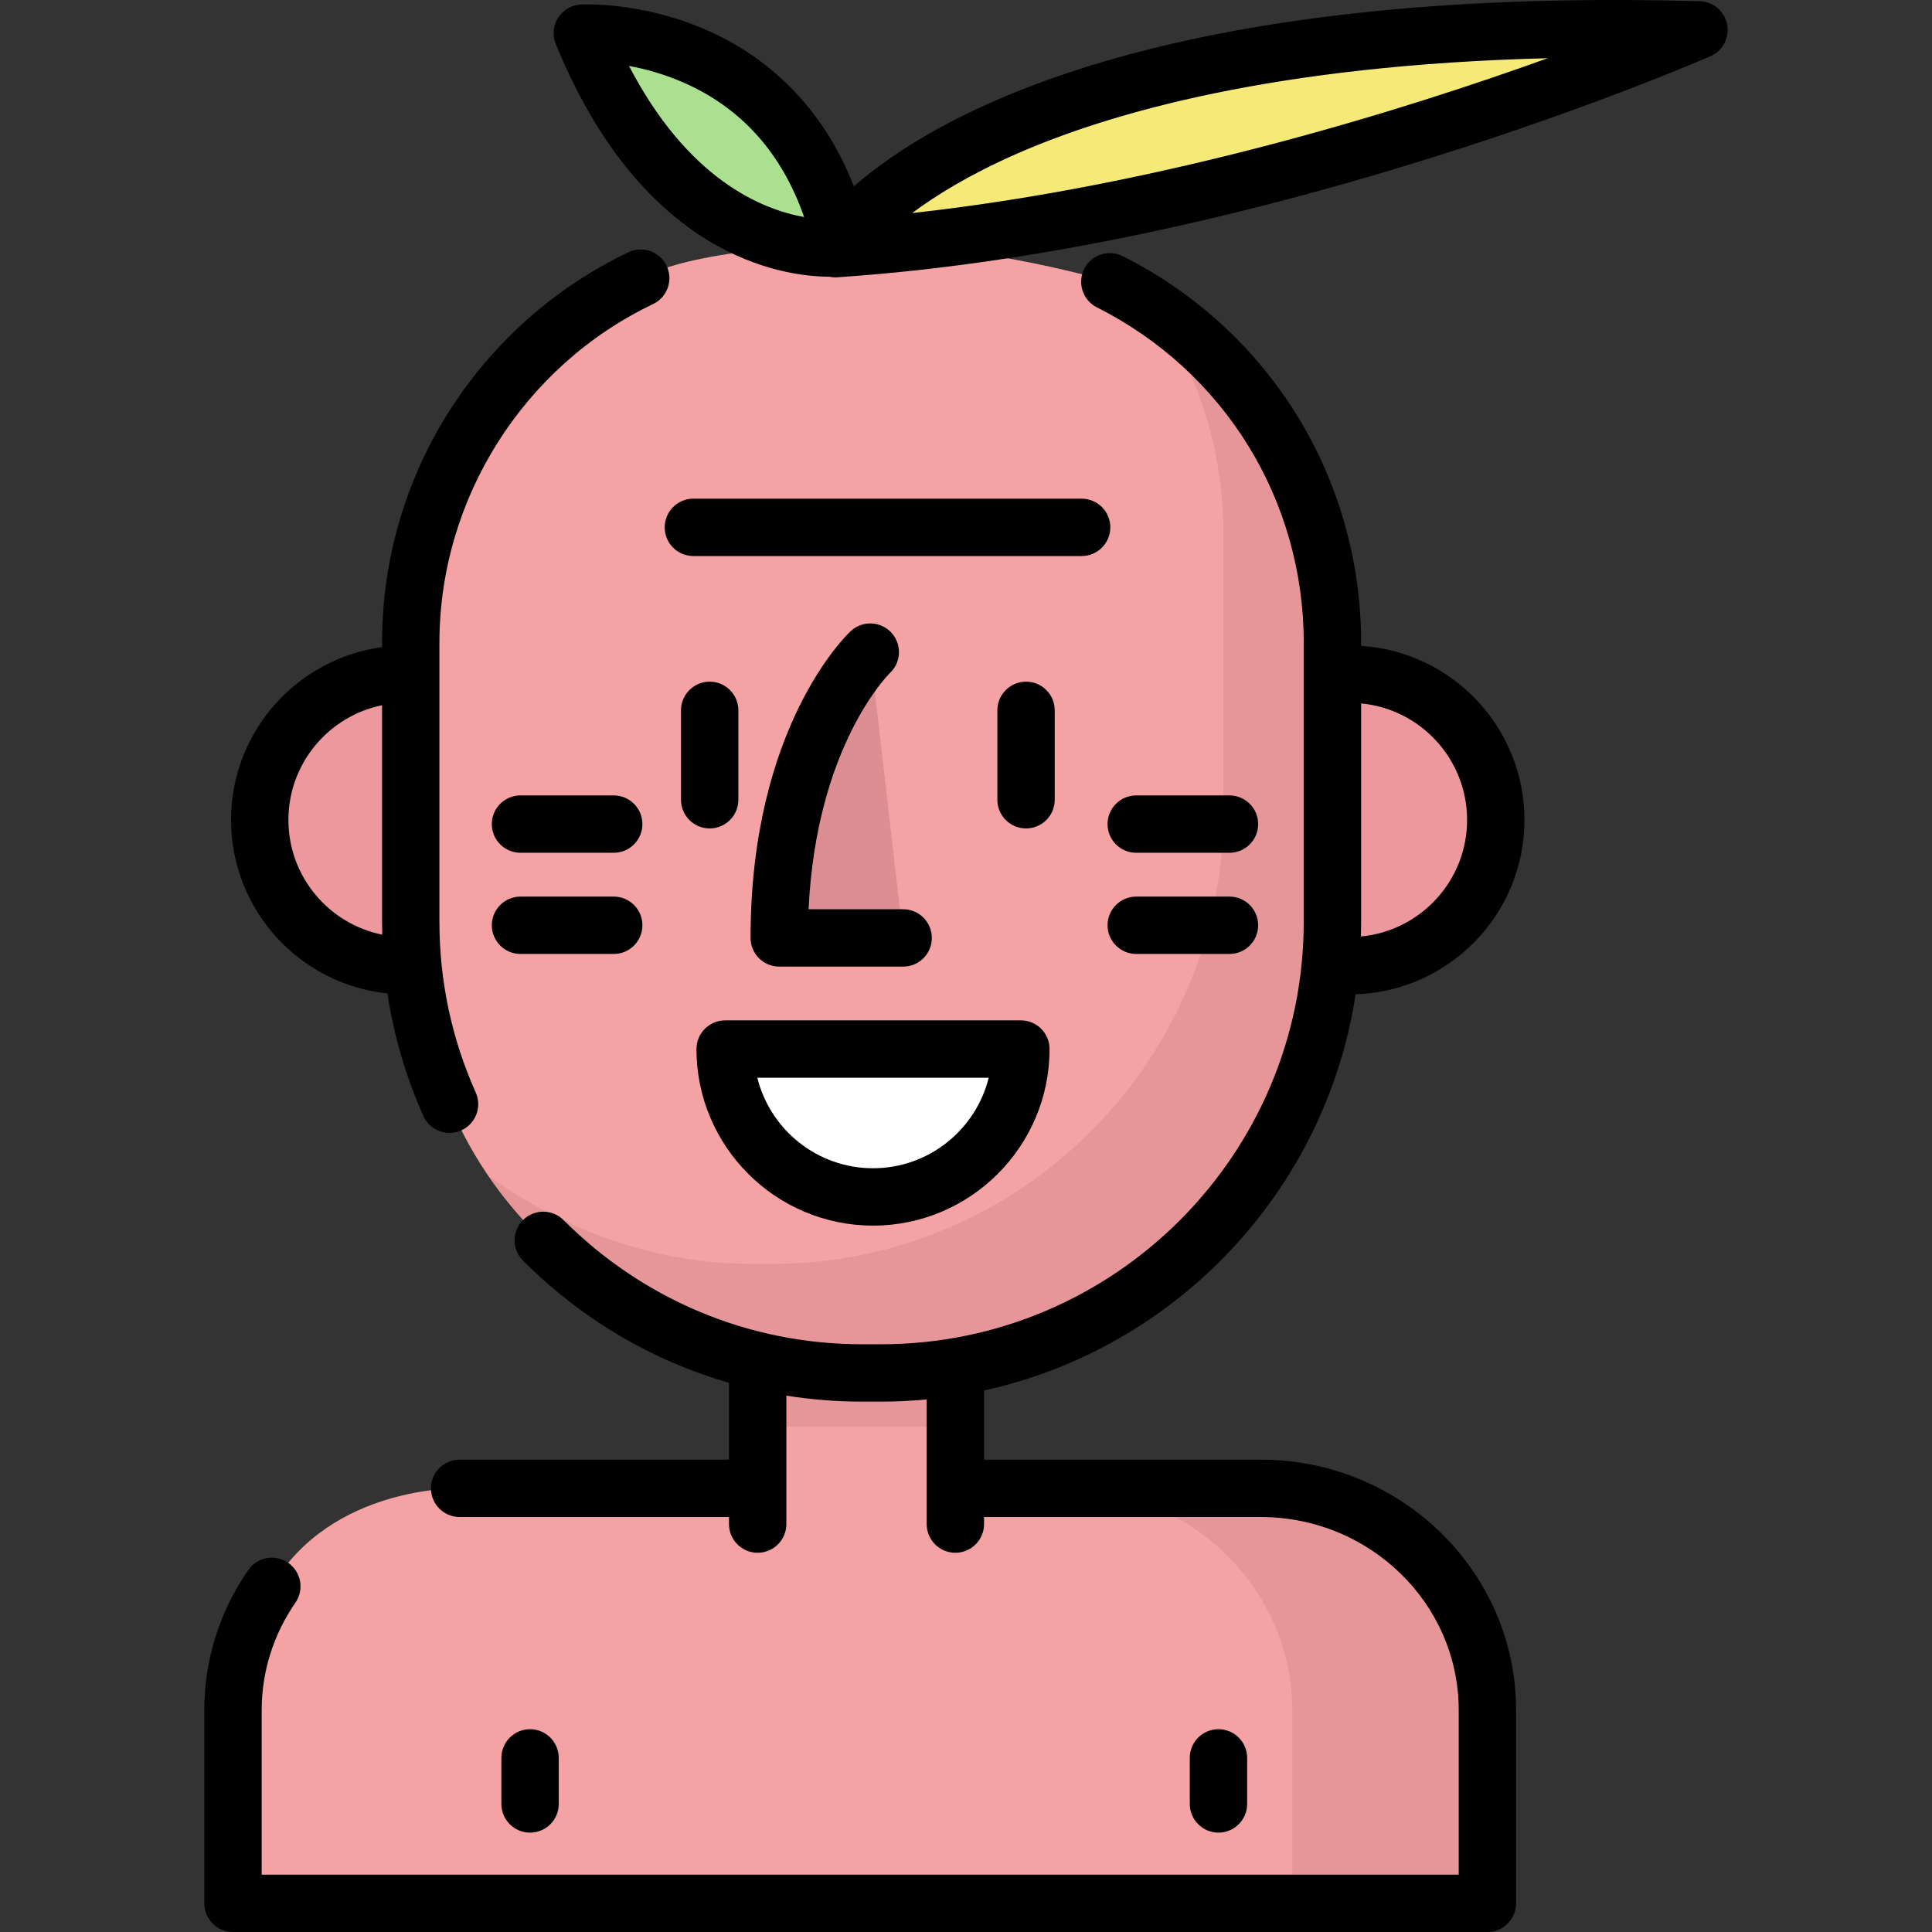 <?xml version="1.0" encoding="iso-8859-1"?>
<!-- Generator: Adobe Illustrator 19.0.0, SVG Export Plug-In . SVG Version: 6.00 Build 0)  -->
<svg xmlns="http://www.w3.org/2000/svg" xmlns:xlink="http://www.w3.org/1999/xlink" version="1.1" id="Layer_1" x="0px" y="0px" viewBox="0 0 511.999 511.999" style="enable-background:new 0 0 511.999 511.999;" xml:space="preserve">
<rect x="0" y="0" width="511.999" height="511.999" fill="#333333" stroke="none"/>
<rect x="200.788" y="345.864" style="fill:#F4A2A3;" width="52.391" height="58.034"/>
<g style="opacity:0.62;">
	<rect x="200.788" y="345.864" style="fill:#DD8E92;" width="52.391" height="32.193"/>
</g>
<path style="fill:#ED989D;" d="M357.775,255.912c21.33,0,38.621-17.292,38.621-38.621s-17.292-38.621-38.621-38.621H107.451  c-21.33,0-38.621,17.292-38.621,38.621s17.292,38.621,38.621,38.621H357.775z"/>
<path style="fill:#F4A2A3;" d="M169.802,73.714c-36.048,17.214-60.952,54.007-60.952,96.617v21.844v52.072  c0,17.191,4.13,33.371,10.281,48.375c6.188,15.095,15.704,27.507,24.848,36.086c22.357,20.976,51.577,35.134,84.467,35.134h5.068  c65.778,0,119.596-53.818,119.596-119.596v-52.073V170.33c0-41.831-24.003-78.056-58.988-95.654c0,0-32.685-9.82-63.715-9.82  C183.654,64.857,169.802,73.714,169.802,73.714z"/>
<path style="opacity:0.62;fill:#DD8E92;enable-background:new    ;" d="M305.951,81.628c11.535,17.077,18.272,37.66,18.272,59.819  v21.844v52.073c0,65.778-53.818,119.596-119.596,119.596h-5.068c-26.274,0-50.2-9.041-70.161-23.368  c4.579,6.703,9.63,12.475,14.578,17.117c22.357,20.976,51.577,35.134,84.467,35.134h5.068c65.778,0,119.596-53.818,119.596-119.596  v-52.072v-21.844C353.107,133.408,334.399,100.86,305.951,81.628z"/>
<path style="fill:#FFFFFF;" d="M270.544,278.011c0,21.642-17.544,39.186-39.186,39.186s-39.186-17.544-39.186-39.186H270.544z"/>
<path style="fill:#F4A2A3;" d="M199.992,394.426h-78.179c0,0-34.031-0.956-49.772,25.977c-5.759,9.853-10.294,20.684-10.294,32.808  v51.188h332.435V453.21c0-32.331-27.03-58.784-60.066-58.784h-80.49H199.992z"/>
<g style="opacity:0.62;">
	<path style="fill:#DD8E92;" d="M121.813,394.62c0,0-0.329-0.008-0.924,0H121.813z"/>
	<path style="fill:#DD8E92;" d="M334.115,394.62h-51.687c33.037,0,60.066,26.453,60.066,58.784v51.188h51.688v-51.188   C394.181,421.073,367.152,394.62,334.115,394.62z"/>
</g>
<path style="fill:#DD8E92;" d="M230.634,172.815c0,0-24.131,22.455-24.131,75.744h32.844L230.634,172.815z"/>
<path style="fill:#F5EA78;" d="M221.346,65.903c0,0,37.201-63.343,228.906-57.981C450.253,7.922,336.638,58.194,221.346,65.903z"/>
<path style="fill:#AAE090;" d="M223.261,65.576c0,0-43.234,6.032-68.941-56.795C154.32,8.781,209.991,5.766,223.261,65.576z"/>
<path d="M102.674,263.267c1.685,11.16,4.861,22.021,9.513,32.453c1.262,2.829,4.037,4.507,6.947,4.507  c1.035,0,2.087-0.213,3.092-0.661c3.834-1.711,5.556-6.205,3.846-10.039c-6.385-14.315-9.622-29.549-9.622-45.279v-73.917  c0-38.099,22.228-73.331,56.626-89.758c3.789-1.809,5.393-6.347,3.584-10.135c-1.808-3.789-6.352-5.394-10.134-3.584  c-19.251,9.193-35.541,23.554-47.111,41.531c-11.887,18.468-18.168,39.889-18.168,61.946v1.166  c-22.562,3.042-40.018,22.412-40.018,45.795C61.229,241.165,79.424,260.869,102.674,263.267z M101.247,186.895v57.353  c0,1.151,0.016,2.301,0.047,3.447c-14.165-2.864-24.863-15.408-24.863-30.404C76.432,202.311,87.105,189.778,101.247,186.895z"/>
<path d="M359.256,263.476c24.803-0.788,44.74-21.195,44.74-46.185c0-24.501-19.165-44.6-43.289-46.12v-0.84  c0-43.59-24.207-82.844-63.173-102.445c-3.749-1.886-8.32-0.376-10.206,3.375c-1.886,3.75-0.375,8.32,3.375,10.206  c33.803,17.003,54.801,51.054,54.801,88.864v73.917c0,61.754-50.239,111.994-111.993,111.994h-5.069  c-29.783,0-57.872-11.687-79.091-32.907c-2.97-2.969-7.783-2.969-10.749,0c-2.97,2.969-2.97,7.781-0.001,10.749  c15.486,15.487,34.204,26.491,54.587,32.384v20.356h-71.377c-4.199,0-7.601,3.403-7.601,7.601s3.402,7.601,7.601,7.601h71.377v1.871  c0,4.198,3.402,7.601,7.601,7.601c4.199,0,7.601-3.403,7.601-7.601v-34.039c6.576,1.045,13.274,1.586,20.052,1.586h5.069  c4.07,0,8.095-0.201,12.068-0.576v33.03c0,4.198,3.402,7.601,7.601,7.601c4.199,0,7.601-3.403,7.601-7.601v-1.871h73.331  c28.929,0,52.465,22.96,52.465,51.183v43.587H69.346V453.21c0-10.175,3.093-20.024,8.944-28.484  c2.388-3.452,1.525-8.187-1.927-10.576c-3.451-2.389-8.186-1.526-10.576,1.927c-7.619,11.012-11.644,23.852-11.644,37.132v51.188  c0,4.198,3.402,7.601,7.601,7.601H394.18c4.199,0,7.601-3.403,7.601-7.601v-51.188c0-36.605-30.355-66.386-67.668-66.386h-73.331  v-18.333C311.721,357.32,351.329,315.539,359.256,263.476z M388.794,217.292c0,16.136-12.388,29.43-28.152,30.882  c0.04-1.304,0.066-2.612,0.066-3.925v-57.835C376.441,187.898,388.794,201.177,388.794,217.292z"/>
<path d="M231.358,324.798c25.798,0,46.787-20.988,46.787-46.787c0-4.198-3.402-7.601-7.601-7.601h-78.373  c-4.199,0-7.601,3.403-7.601,7.601C184.57,303.81,205.559,324.798,231.358,324.798z M262.018,285.612  c-3.411,13.757-15.863,23.983-30.66,23.983c-14.797,0-27.251-10.226-30.661-23.983H262.018z"/>
<path d="M195.672,211.941v-23.694c0-4.198-3.402-7.601-7.601-7.601c-4.199,0-7.601,3.403-7.601,7.601v23.694  c0,4.198,3.402,7.601,7.601,7.601C192.27,219.543,195.672,216.139,195.672,211.941z"/>
<path d="M279.512,188.247c0-4.198-3.402-7.601-7.601-7.601s-7.601,3.403-7.601,7.601v23.694c0,4.198,3.402,7.601,7.601,7.601  s7.601-3.403,7.601-7.601V188.247z"/>
<path d="M236.199,167.636c-2.86-3.072-7.669-3.247-10.743-0.386c-1.083,1.008-26.553,25.353-26.553,81.309  c0,4.198,3.402,7.601,7.601,7.601h32.844c4.199,0,7.601-3.403,7.601-7.601c0-4.198-3.402-7.601-7.601-7.601h-25.064  c2.052-43.231,21.173-62.23,21.563-62.609C238.887,175.484,239.049,170.699,236.199,167.636z"/>
<path d="M286.647,132.153H183.752c-4.199,0-7.601,3.403-7.601,7.601c0,4.198,3.402,7.601,7.601,7.601h102.894  c4.199,0,7.601-3.403,7.601-7.601C294.247,135.556,290.845,132.153,286.647,132.153z"/>
<path d="M325.821,210.794h-24.708c-4.199,0-7.601,3.403-7.601,7.601c0,4.198,3.402,7.601,7.601,7.601h24.708  c4.199,0,7.601-3.403,7.601-7.601C333.423,214.198,330.02,210.794,325.821,210.794z"/>
<path d="M325.821,237.606h-24.708c-4.199,0-7.601,3.403-7.601,7.601c0,4.198,3.402,7.601,7.601,7.601h24.708  c4.199,0,7.601-3.403,7.601-7.601C333.423,241.009,330.02,237.606,325.821,237.606z"/>
<path d="M162.644,210.794h-24.708c-4.199,0-7.601,3.403-7.601,7.601c0,4.198,3.402,7.601,7.601,7.601h24.708  c4.199,0,7.601-3.403,7.601-7.601C170.246,214.198,166.843,210.794,162.644,210.794z"/>
<path d="M162.644,237.606h-24.708c-4.199,0-7.601,3.403-7.601,7.601c0,4.198,3.402,7.601,7.601,7.601h24.708  c4.199,0,7.601-3.403,7.601-7.601C170.246,241.009,166.843,237.606,162.644,237.606z"/>
<path d="M457.711,6.455c-0.686-3.486-3.694-6.031-7.245-6.131C307.813-3.665,248.385,30.127,226.286,49.37  c-9.411-24.025-26.084-35.828-39.459-41.6c-17.023-7.347-32.277-6.616-32.917-6.58c-2.457,0.133-4.698,1.446-6.013,3.526  s-1.543,4.666-0.612,6.944c23.029,56.284,59.793,61.621,72.552,61.678c0.494,0.1,0.995,0.166,1.508,0.166  c0.168,0,0.339-0.005,0.508-0.017c115.298-7.709,230.327-58.106,231.476-58.614C456.578,13.436,458.398,9.94,457.711,6.455z   M166.692,17.473c4.156,0.772,9.053,2.073,14.11,4.256c15.514,6.695,26.346,18.712,32.3,35.789  C201.814,55.499,182.281,47.475,166.692,17.473z M241.74,56.46c6.321-4.711,15.175-10.17,27.285-15.521  c25.226-11.149,69.221-23.713,141.139-25.513C371.687,29.293,307.927,49.169,241.74,56.46z"/>
<path d="M148.072,478.063v-12.207c0-4.198-3.402-7.601-7.601-7.601c-4.199,0-7.601,3.403-7.601,7.601v12.207  c0,4.198,3.402,7.601,7.601,7.601C144.669,485.664,148.072,482.261,148.072,478.063z"/>
<path d="M330.506,478.063v-12.207c0-4.198-3.402-7.601-7.601-7.601c-4.199,0-7.601,3.403-7.601,7.601v12.207  c0,4.198,3.402,7.601,7.601,7.601C327.103,485.664,330.506,482.261,330.506,478.063z"/>
<g>
</g>
<g>
</g>
<g>
</g>
<g>
</g>
<g>
</g>
<g>
</g>
<g>
</g>
<g>
</g>
<g>
</g>
<g>
</g>
<g>
</g>
<g>
</g>
<g>
</g>
<g>
</g>
<g>
</g>
</svg>
